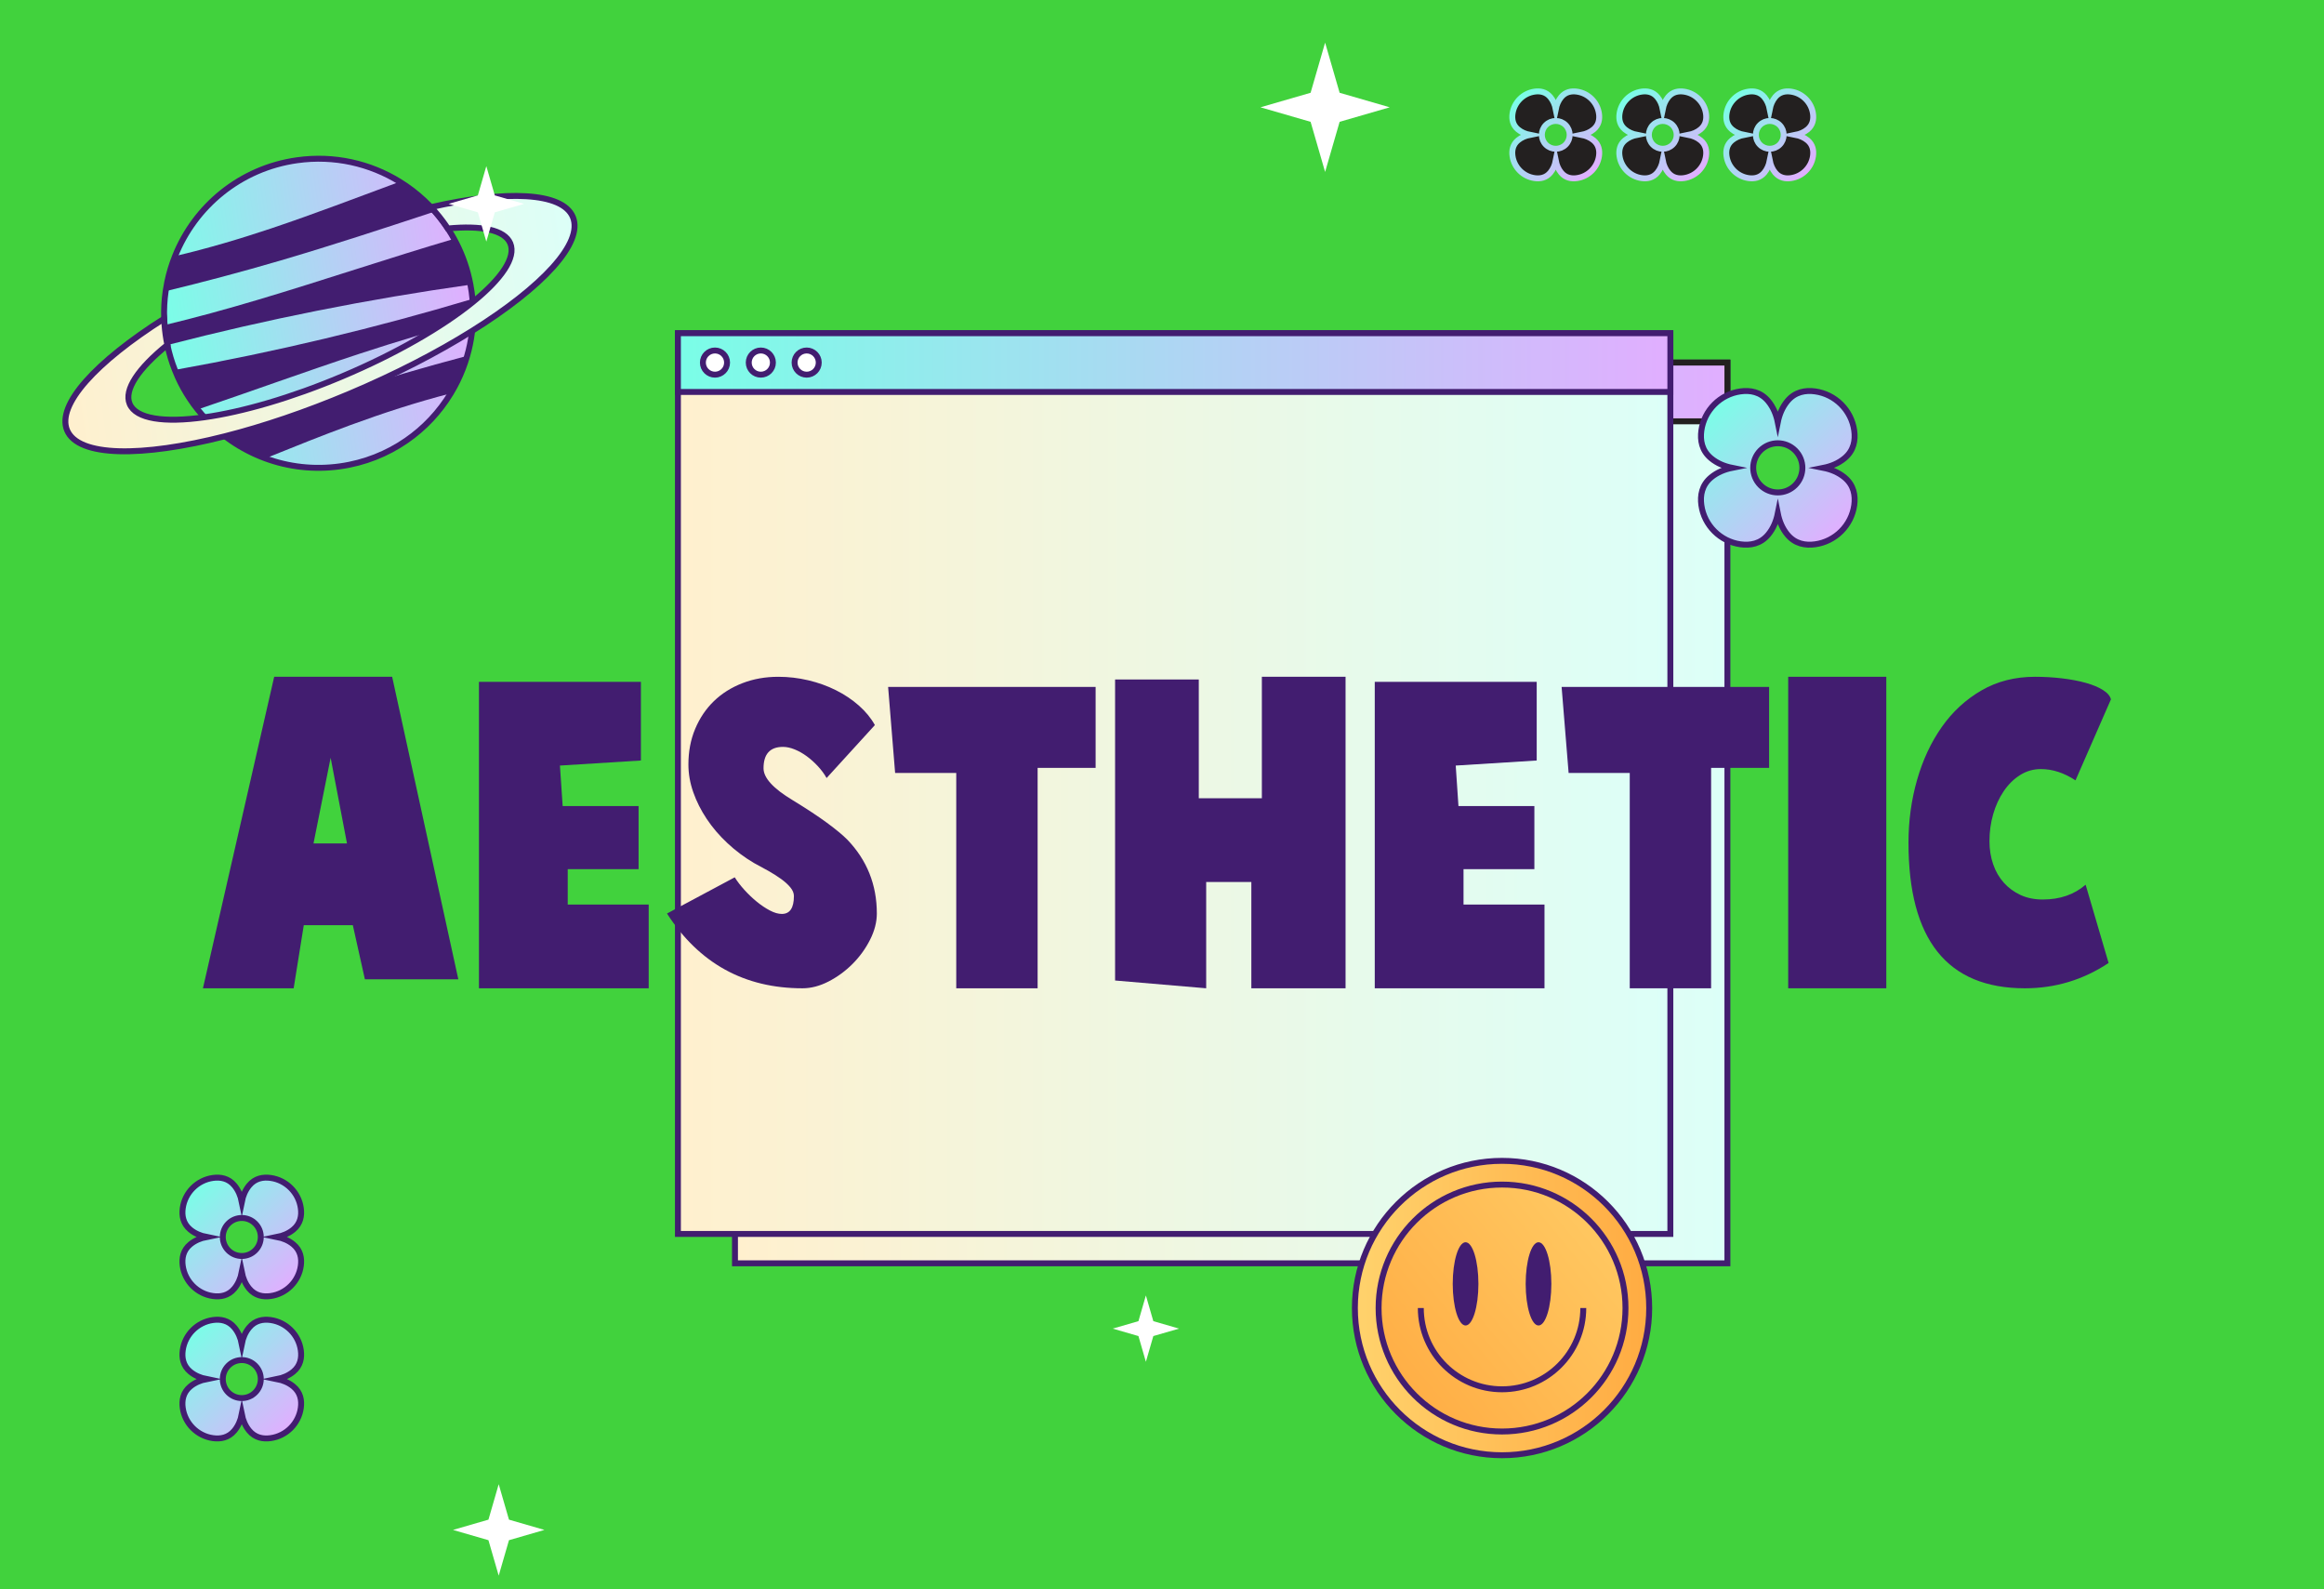 <?xml version="1.0" encoding="utf-8"?>
<!-- Generator: Adobe Illustrator 26.5.0, SVG Export Plug-In . SVG Version: 6.00 Build 0)  -->
<svg version="1.1" id="Capa_1" xmlns="http://www.w3.org/2000/svg" xmlns:xlink="http://www.w3.org/1999/xlink" x="0px" y="0px"
	 viewBox="0 0 392 268" enable-background="new 0 0 392 268" xml:space="preserve">
<rect x="0" y="0" width="392" height="268" fill="#808080" stroke="none"/>
<g>
	<g>
		<polygon fill="#421D70" points="364.887,185.608 366.38,190.763 371.535,192.256 366.38,193.749 364.887,198.904 363.394,193.749 
			358.239,192.256 363.394,190.763 		"/>
		<polygon fill="#421D70" points="364.887,200.981 366.38,206.136 371.535,207.629 366.38,209.122 364.887,214.277 363.394,209.122 
			358.239,207.629 363.394,206.136 		"/>
		<polygon fill="#421D70" points="364.887,216.355 366.38,221.51 371.535,223.003 366.38,224.496 364.887,229.651 363.394,224.496 
			358.239,223.003 363.394,221.51 		"/>
		<polygon fill="#421D70" points="364.887,231.728 366.38,236.883 371.535,238.376 366.38,239.869 364.887,245.024 363.394,239.869 
			358.239,238.376 363.394,236.883 		"/>
	</g>
</g>
<g>
	<rect y="0" fill="#41D23D" width="392" height="268"/>
	<g>
		
			<linearGradient id="SVGID_00000001645452791592554940000014977336992020336300_" gradientUnits="userSpaceOnUse" x1="-63.524" y1="1027.032" x2="-11.401" y2="1027.032" gradientTransform="matrix(0.99 -0.139 0.139 0.99 -51.918 -969.444)">
			<stop  offset="0" style="stop-color:#7AFEE7"/>
			<stop  offset="1" style="stop-color:#E1AEFF"/>
		</linearGradient>
		<path fill="url(#SVGID_00000001645452791592554940000014977336992020336300_)" stroke="#421D70" stroke-miterlimit="10" d="
			M79.55,49.212c0.056,0.4,0.103,0.802,0.139,1.2c0.118,1.222,0.147,2.433,0.086,3.627c-0.029,0.728-0.093,1.451-0.187,2.164
			c-0.168,1.297-0.432,2.568-0.792,3.809c-0.211,0.744-0.458,1.478-0.736,2.198c-0.556,1.439-1.237,2.822-2.035,4.129
			c-1.898,3.133-4.445,5.857-7.494,7.956c-3.229,2.232-7.018,3.764-11.169,4.347c-4.403,0.618-8.704,0.094-12.608-1.341
			c-2.05-0.757-3.989-1.763-5.774-2.99c-0.522-0.359-1.031-0.735-1.519-1.133c-0.355-0.276-0.696-0.563-1.03-0.861
			c-1.121-0.994-2.159-2.088-3.092-3.264c-0.46-0.577-0.898-1.171-1.306-1.79c-0.781-1.168-1.465-2.404-2.051-3.706
			c-0.175-0.384-0.338-0.779-0.49-1.175c-0.533-1.339-0.953-2.743-1.255-4.197c-0.124-0.571-0.224-1.144-0.306-1.731
			c-0.077-0.548-0.133-1.089-0.176-1.632c-0.031-0.36-0.052-0.717-0.063-1.075c-0.056-1.576,0.027-3.128,0.247-4.646
			c0.078-0.516,0.167-1.029,0.271-1.535c0.309-1.506,0.755-2.968,1.32-4.379c3.35-8.4,10.992-14.818,20.589-16.165
			c6.262-0.879,12.311,0.542,17.302,3.626c0.728,0.447,1.438,0.935,2.118,1.452c1.382,1.055,2.663,2.25,3.814,3.566
			c0.474,0.536,0.921,1.095,1.347,1.672c0.689,0.929,1.322,1.909,1.885,2.938c1.148,2.084,2.019,4.347,2.561,6.754
			c0.075,0.325,0.145,0.65,0.205,0.977C79.427,48.408,79.493,48.807,79.55,49.212z"/>
		<path fill="#421D70" d="M73.354,35.669c-8.727,2.872-17.454,5.749-26.308,8.342c-6.306,1.842-12.681,3.543-19.106,5.091
			c0.078-0.516,0.167-1.029,0.271-1.535c0.309-1.506,0.755-2.968,1.32-4.379c5.495-1.286,10.911-2.897,16.169-4.655
			c7.328-2.457,14.507-5.214,21.722-7.883c0.728,0.447,1.438,0.935,2.118,1.452C70.922,33.158,72.202,34.353,73.354,35.669z"/>
		<path fill="#421D70" d="M79.352,48.01c-17.25,2.426-34.357,5.832-51.114,10.176c-0.124-0.571-0.224-1.144-0.306-1.731
			c-0.077-0.548-0.133-1.089-0.176-1.632c5.303-1.269,10.556-2.725,15.733-4.263c11.082-3.3,22.004-7.014,33.096-10.281
			c1.148,2.084,2.019,4.347,2.561,6.754C79.221,47.358,79.291,47.683,79.352,48.01z"/>
		<path fill="#421D70" d="M78.796,60.013c-0.211,0.744-0.458,1.478-0.736,2.198c-0.556,1.439-1.237,2.822-2.035,4.129
			c-5.764,1.484-11.428,3.333-16.904,5.341c-4.847,1.783-9.608,3.695-14.367,5.622c-2.05-0.757-3.989-1.763-5.774-2.99
			c-0.522-0.359-1.031-0.735-1.519-1.133c6.629-2.383,13.282-4.731,20.016-6.915C64.496,63.997,71.608,61.91,78.796,60.013z"/>
		<path fill="#421D70" d="M79.689,50.412c0.118,1.222,0.147,2.433,0.086,3.627c-6.464,1.621-12.835,3.551-19.083,5.603
			c-9.178,3.018-18.219,6.323-27.353,9.412c-0.46-0.577-0.898-1.171-1.306-1.79c-0.781-1.168-1.465-2.404-2.051-3.706
			c-0.175-0.384-0.338-0.779-0.49-1.175C46.504,59.335,63.303,55.326,79.689,50.412z"/>
		
			<linearGradient id="SVGID_00000122695194217553667880000002952349520822593466_" gradientUnits="userSpaceOnUse" x1="-82.338" y1="1028.789" x2="7.383" y2="1028.789" gradientTransform="matrix(0.99 -0.139 0.139 0.99 -51.918 -969.444)">
			<stop  offset="0" style="stop-color:#FFF0CE"/>
			<stop  offset="1" style="stop-color:#DCFFF8"/>
		</linearGradient>
		<path fill="url(#SVGID_00000122695194217553667880000002952349520822593466_)" stroke="#421D70" stroke-miterlimit="10" d="
			M96.621,36.578c-1.769-4.188-11.188-4.553-23.939-1.646c0.228,0.24,0.452,0.486,0.672,0.737c0.474,0.536,0.921,1.095,1.347,1.672
			c0.288,0.387,0.567,0.785,0.828,1.191c5.672-0.543,9.586,0.234,10.541,2.501c1.006,2.39-1.477,5.994-6.338,9.927
			c-5.126,4.155-12.904,8.672-22.006,12.51c-8.624,3.64-16.85,6.004-23.264,6.904c-6.772,0.95-11.527,0.272-12.591-2.257
			c-1.007-2.395,1.489-6.011,6.364-9.951c-0.123-0.566-0.222-1.13-0.303-1.712c-0.077-0.548-0.133-1.089-0.176-1.632
			c-0.031-0.36-0.052-0.717-0.063-1.075l-0.003-0.019C16.191,61.018,9.507,68.273,11.32,72.572
			c1.892,4.482,12.533,4.582,26.637,0.995c6.447-1.638,13.615-4.054,21.001-7.17c7.78-3.283,14.829-6.935,20.681-10.594
			C91.509,48.389,98.464,40.955,96.621,36.578z"/>
	</g>
	<g>
		
			<linearGradient id="SVGID_00000101074161013705231940000005342183660343950500_" gradientUnits="userSpaceOnUse" x1="123.972" y1="137.096" x2="291.37" y2="137.096">
			<stop  offset="0" style="stop-color:#FFF0CE"/>
			<stop  offset="1" style="stop-color:#DCFFF8"/>
		</linearGradient>
		
			<rect x="123.972" y="61.146" fill="url(#SVGID_00000101074161013705231940000005342183660343950500_)" stroke="#421D70" stroke-miterlimit="10" width="167.398" height="151.9"/>
		
			<linearGradient id="SVGID_00000057144246802029288950000007922786781729930428_" gradientUnits="userSpaceOnUse" x1="123.972" y1="66.1" x2="291.37" y2="66.1">
			<stop  offset="0" style="stop-color:#7AFEE7"/>
			<stop  offset="1" style="stop-color:#E1AEFF"/>
		</linearGradient>
		
			<rect x="123.972" y="61.146" fill="url(#SVGID_00000057144246802029288950000007922786781729930428_)" stroke="#232020" stroke-miterlimit="10" width="167.398" height="9.907"/>
		<g>
			<path fill="#FFFFFF" stroke="#232020" stroke-miterlimit="10" d="M132.263,66.1c0,1.126-0.913,2.039-2.039,2.039
				c-1.126,0-2.039-0.913-2.039-2.039c0-1.126,0.913-2.039,2.039-2.039C131.35,64.061,132.263,64.974,132.263,66.1z"/>
			<path fill="#FFFFFF" stroke="#232020" stroke-miterlimit="10" d="M139.995,66.1c0,1.126-0.913,2.039-2.039,2.039
				c-1.126,0-2.039-0.913-2.039-2.039c0-1.126,0.913-2.039,2.039-2.039C139.083,64.061,139.995,64.974,139.995,66.1z"/>
			<path fill="#FFFFFF" stroke="#232020" stroke-miterlimit="10" d="M147.728,66.1c0,1.126-0.913,2.039-2.039,2.039
				c-1.126,0-2.039-0.913-2.039-2.039c0-1.126,0.913-2.039,2.039-2.039C146.815,64.061,147.728,64.974,147.728,66.1z"/>
		</g>
	</g>
	<g>
		
			<linearGradient id="SVGID_00000003099460954947461760000003278802915139004566_" gradientUnits="userSpaceOnUse" x1="114.348" y1="132.143" x2="281.746" y2="132.143">
			<stop  offset="0" style="stop-color:#FFF0CE"/>
			<stop  offset="1" style="stop-color:#DCFFF8"/>
		</linearGradient>
		
			<rect x="114.348" y="56.193" fill="url(#SVGID_00000003099460954947461760000003278802915139004566_)" stroke="#421D70" stroke-miterlimit="10" width="167.398" height="151.9"/>
		
			<linearGradient id="SVGID_00000122687557635032581090000009172728952391175091_" gradientUnits="userSpaceOnUse" x1="114.348" y1="61.146" x2="281.746" y2="61.146">
			<stop  offset="0" style="stop-color:#7AFEE7"/>
			<stop  offset="1" style="stop-color:#E1AEFF"/>
		</linearGradient>
		
			<rect x="114.348" y="56.193" fill="url(#SVGID_00000122687557635032581090000009172728952391175091_)" stroke="#421D70" stroke-miterlimit="10" width="167.398" height="9.907"/>
		<g>
			<path fill="#FFFFFF" stroke="#421D70" stroke-miterlimit="10" d="M122.638,61.146c0,1.126-0.913,2.039-2.039,2.039
				c-1.126,0-2.039-0.913-2.039-2.039c0-1.126,0.913-2.039,2.039-2.039C121.726,59.108,122.638,60.02,122.638,61.146z"/>
			<path fill="#FFFFFF" stroke="#421D70" stroke-miterlimit="10" d="M130.371,61.146c0,1.126-0.913,2.039-2.039,2.039
				c-1.126,0-2.039-0.913-2.039-2.039c0-1.126,0.913-2.039,2.039-2.039C129.458,59.108,130.371,60.02,130.371,61.146z"/>
			<path fill="#FFFFFF" stroke="#421D70" stroke-miterlimit="10" d="M138.104,61.146c0,1.126-0.913,2.039-2.039,2.039
				c-1.126,0-2.039-0.913-2.039-2.039c0-1.126,0.913-2.039,2.039-2.039C137.191,59.108,138.104,60.02,138.104,61.146z"/>
		</g>
	</g>
	<g>
		
			<linearGradient id="SVGID_00000018928348915855762950000010847502108434412434_" gradientUnits="userSpaceOnUse" x1="289.174" y1="68.202" x2="310.564" y2="89.593">
			<stop  offset="0" style="stop-color:#7AFEE7"/>
			<stop  offset="1" style="stop-color:#E1AEFF"/>
		</linearGradient>
		<path fill="url(#SVGID_00000018928348915855762950000010847502108434412434_)" stroke="#421D70" stroke-miterlimit="10" d="
			M311.126,80.513c-1.047-0.866-2.291-1.362-3.556-1.614c1.266-0.255,2.509-0.748,3.556-1.617c1.573-1.306,1.862-3.051,1.634-4.68
			c-0.472-3.409-3.188-6.126-6.597-6.597c-1.629-0.226-3.373,0.063-4.677,1.634c-0.869,1.047-1.362,2.291-1.617,3.559
			c-0.255-1.268-0.748-2.512-1.617-3.559c-1.304-1.571-3.046-1.86-4.677-1.634c-3.409,0.472-6.126,3.188-6.597,6.597
			c-0.229,1.629,0.06,3.373,1.634,4.68c1.044,0.869,2.291,1.362,3.556,1.617c-1.266,0.253-2.512,0.748-3.556,1.614
			c-1.573,1.306-1.862,3.048-1.636,4.68c0.474,3.407,3.19,6.123,6.597,6.597c1.631,0.226,3.376-0.06,4.68-1.634
			c0.869-1.047,1.362-2.293,1.617-3.559c0.255,1.268,0.748,2.512,1.617,3.559c1.304,1.573,3.048,1.862,4.68,1.634
			c3.409-0.472,6.123-3.188,6.597-6.597C312.988,83.562,312.7,81.82,311.126,80.513z M302.801,81.832
			c-1.619,1.619-4.247,1.619-5.866,0c-1.619-1.622-1.619-4.247,0-5.868c1.619-1.619,4.247-1.619,5.866,0
			C304.423,77.585,304.423,80.21,302.801,81.832z"/>
	</g>
	<g>
		
			<linearGradient id="SVGID_00000111165583327480956870000003276270652060459940_" gradientUnits="userSpaceOnUse" x1="256.013" y1="16.339" x2="268.823" y2="29.149">
			<stop  offset="0" style="stop-color:#7AFEE7"/>
			<stop  offset="1" style="stop-color:#E1AEFF"/>
		</linearGradient>
		<path fill="#232020" stroke="url(#SVGID_00000111165583327480956870000003276270652060459940_)" stroke-miterlimit="10" d="
			M268.787,23.658c-0.592-0.49-1.296-0.771-2.012-0.913c0.716-0.144,1.42-0.423,2.012-0.915c0.89-0.739,1.054-1.726,0.924-2.648
			c-0.267-1.929-1.804-3.466-3.733-3.733c-0.922-0.128-1.909,0.035-2.646,0.924c-0.491,0.592-0.771,1.296-0.915,2.013
			c-0.144-0.717-0.423-1.421-0.915-2.013c-0.738-0.889-1.723-1.052-2.646-0.924c-1.929,0.267-3.466,1.804-3.733,3.733
			c-0.129,0.922,0.034,1.909,0.924,2.648c0.591,0.491,1.296,0.771,2.012,0.915c-0.716,0.143-1.421,0.423-2.012,0.913
			c-0.89,0.739-1.054,1.725-0.926,2.648c0.268,1.928,1.805,3.465,3.733,3.733c0.923,0.128,1.91-0.034,2.648-0.924
			c0.491-0.592,0.771-1.297,0.915-2.013c0.144,0.717,0.423,1.421,0.915,2.013c0.738,0.89,1.725,1.054,2.648,0.924
			c1.929-0.267,3.465-1.804,3.733-3.733C269.841,25.383,269.678,24.397,268.787,23.658z M264.077,24.404
			c-0.916,0.916-2.403,0.916-3.319,0c-0.916-0.918-0.916-2.403,0-3.32c0.916-0.916,2.403-0.916,3.319,0
			C264.995,22.001,264.995,23.486,264.077,24.404z"/>
	</g>
	<g>
		
			<linearGradient id="SVGID_00000069393748724562928090000011758833798462239130_" gradientUnits="userSpaceOnUse" x1="274.062" y1="16.339" x2="286.872" y2="29.149">
			<stop  offset="0" style="stop-color:#7AFEE7"/>
			<stop  offset="1" style="stop-color:#E1AEFF"/>
		</linearGradient>
		<path fill="#232020" stroke="url(#SVGID_00000069393748724562928090000011758833798462239130_)" stroke-miterlimit="10" d="
			M286.836,23.658c-0.592-0.49-1.296-0.771-2.012-0.913c0.716-0.144,1.42-0.423,2.012-0.915c0.89-0.739,1.054-1.726,0.924-2.648
			c-0.267-1.929-1.804-3.466-3.733-3.733c-0.922-0.128-1.909,0.035-2.646,0.924c-0.491,0.592-0.771,1.296-0.915,2.013
			c-0.144-0.717-0.423-1.421-0.915-2.013c-0.738-0.889-1.723-1.052-2.646-0.924c-1.929,0.267-3.466,1.804-3.733,3.733
			c-0.129,0.922,0.034,1.909,0.924,2.648c0.591,0.491,1.296,0.771,2.012,0.915c-0.716,0.143-1.421,0.423-2.012,0.913
			c-0.89,0.739-1.054,1.725-0.926,2.648c0.268,1.928,1.805,3.465,3.733,3.733c0.923,0.128,1.91-0.034,2.648-0.924
			c0.491-0.592,0.771-1.297,0.915-2.013c0.144,0.717,0.423,1.421,0.915,2.013c0.738,0.89,1.725,1.054,2.648,0.924
			c1.929-0.267,3.465-1.804,3.733-3.733C287.89,25.383,287.727,24.397,286.836,23.658z M282.126,24.404
			c-0.916,0.916-2.403,0.916-3.319,0c-0.916-0.918-0.916-2.403,0-3.32c0.916-0.916,2.403-0.916,3.319,0
			C283.044,22.001,283.044,23.486,282.126,24.404z"/>
	</g>
	<g>
		
			<linearGradient id="SVGID_00000120534714094692714670000000801401234580654235_" gradientUnits="userSpaceOnUse" x1="292.111" y1="16.339" x2="304.921" y2="29.149">
			<stop  offset="0" style="stop-color:#7AFEE7"/>
			<stop  offset="1" style="stop-color:#E1AEFF"/>
		</linearGradient>
		<path fill="#232020" stroke="url(#SVGID_00000120534714094692714670000000801401234580654235_)" stroke-miterlimit="10" d="
			M304.885,23.658c-0.592-0.49-1.296-0.771-2.012-0.913c0.716-0.144,1.42-0.423,2.012-0.915c0.89-0.739,1.054-1.726,0.924-2.648
			c-0.267-1.929-1.804-3.466-3.733-3.733c-0.922-0.128-1.909,0.035-2.646,0.924c-0.491,0.592-0.77,1.296-0.915,2.013
			c-0.144-0.717-0.423-1.421-0.915-2.013c-0.738-0.889-1.723-1.052-2.646-0.924c-1.929,0.267-3.466,1.804-3.733,3.733
			c-0.129,0.922,0.034,1.909,0.924,2.648c0.591,0.491,1.296,0.771,2.012,0.915c-0.716,0.143-1.421,0.423-2.012,0.913
			c-0.89,0.739-1.054,1.725-0.926,2.648c0.268,1.928,1.805,3.465,3.733,3.733c0.923,0.128,1.91-0.034,2.648-0.924
			c0.491-0.592,0.771-1.297,0.915-2.013c0.144,0.717,0.423,1.421,0.915,2.013c0.738,0.89,1.725,1.054,2.648,0.924
			c1.929-0.267,3.465-1.804,3.733-3.733C305.939,25.383,305.776,24.397,304.885,23.658z M300.175,24.404
			c-0.916,0.916-2.403,0.916-3.319,0c-0.916-0.918-0.916-2.403,0-3.32c0.916-0.916,2.403-0.916,3.319,0
			C301.093,22.001,301.093,23.486,300.175,24.404z"/>
	</g>
	<g>
		
			<linearGradient id="SVGID_00000138547475221729729760000004256326748961251769_" gradientUnits="userSpaceOnUse" x1="32.523" y1="200.346" x2="49.045" y2="216.869">
			<stop  offset="0" style="stop-color:#7AFEE7"/>
			<stop  offset="1" style="stop-color:#E1AEFF"/>
		</linearGradient>
		<path fill="url(#SVGID_00000138547475221729729760000004256326748961251769_)" stroke="#421D70" stroke-miterlimit="10" d="
			M49.479,209.855c-0.808-0.669-1.769-1.052-2.747-1.247c0.978-0.197,1.938-0.578,2.747-1.249c1.215-1.009,1.438-2.356,1.262-3.615
			c-0.364-2.633-2.462-4.731-5.096-5.096c-1.258-0.175-2.605,0.048-3.613,1.262c-0.671,0.808-1.052,1.769-1.249,2.749
			c-0.197-0.979-0.578-1.94-1.249-2.749c-1.007-1.213-2.353-1.437-3.613-1.262c-2.633,0.364-4.731,2.462-5.096,5.096
			c-0.177,1.258,0.046,2.605,1.262,3.615c0.807,0.671,1.769,1.052,2.747,1.249c-0.978,0.195-1.94,0.578-2.747,1.247
			c-1.215,1.009-1.438,2.355-1.264,3.615c0.366,2.632,2.464,4.73,5.096,5.096c1.26,0.175,2.607-0.046,3.615-1.262
			c0.671-0.808,1.052-1.771,1.249-2.749c0.197,0.979,0.578,1.94,1.249,2.749c1.007,1.215,2.355,1.438,3.615,1.262
			c2.633-0.364,4.73-2.462,5.096-5.096C50.918,212.21,50.695,210.864,49.479,209.855z M43.049,210.874
			c-1.251,1.251-3.28,1.251-4.531,0c-1.251-1.253-1.251-3.28,0-4.533c1.251-1.251,3.28-1.251,4.531,0
			C44.302,207.594,44.302,209.621,43.049,210.874z"/>
	</g>
	<g>
		
			<linearGradient id="SVGID_00000153681918148666235880000013936998626709019793_" gradientUnits="userSpaceOnUse" x1="32.523" y1="224.309" x2="49.045" y2="240.831">
			<stop  offset="0" style="stop-color:#7AFEE7"/>
			<stop  offset="1" style="stop-color:#E1AEFF"/>
		</linearGradient>
		<path fill="url(#SVGID_00000153681918148666235880000013936998626709019793_)" stroke="#421D70" stroke-miterlimit="10" d="
			M49.479,233.818c-0.808-0.669-1.769-1.052-2.747-1.247c0.978-0.197,1.938-0.578,2.747-1.249c1.215-1.009,1.438-2.356,1.262-3.615
			c-0.364-2.633-2.462-4.731-5.096-5.096c-1.258-0.175-2.605,0.048-3.613,1.262c-0.671,0.808-1.052,1.769-1.249,2.749
			c-0.197-0.979-0.578-1.94-1.249-2.749c-1.007-1.213-2.353-1.437-3.613-1.262c-2.633,0.364-4.731,2.462-5.096,5.096
			c-0.177,1.258,0.046,2.605,1.262,3.615c0.807,0.671,1.769,1.052,2.747,1.249c-0.978,0.195-1.94,0.578-2.747,1.247
			c-1.215,1.009-1.438,2.355-1.264,3.615c0.366,2.631,2.464,4.73,5.096,5.096c1.26,0.175,2.607-0.046,3.615-1.262
			c0.671-0.808,1.052-1.771,1.249-2.749c0.197,0.979,0.578,1.94,1.249,2.749c1.007,1.215,2.355,1.438,3.615,1.262
			c2.633-0.364,4.73-2.462,5.096-5.096C50.918,236.172,50.695,234.827,49.479,233.818z M43.049,234.836
			c-1.251,1.251-3.28,1.251-4.531,0c-1.251-1.253-1.251-3.28,0-4.533c1.251-1.251,3.28-1.251,4.531,0
			C44.302,231.556,44.302,233.583,43.049,234.836z"/>
	</g>
	<g>
		
			<linearGradient id="SVGID_00000153672298985720381330000006518789352725200042_" gradientUnits="userSpaceOnUse" x1="228.533" y1="220.589" x2="278.179" y2="220.589">
			<stop  offset="0" style="stop-color:#FFD26C"/>
			<stop  offset="1" style="stop-color:#FFAB42"/>
		</linearGradient>
		
			<circle fill="url(#SVGID_00000153672298985720381330000006518789352725200042_)" stroke="#421D70" stroke-miterlimit="10" cx="253.356" cy="220.589" r="24.823"/>
		
			<linearGradient id="SVGID_00000100371664075285020410000008382672465269831815_" gradientUnits="userSpaceOnUse" x1="284.203" y1="195.133" x2="232.452" y2="237.839">
			<stop  offset="0" style="stop-color:#FFD26C"/>
			<stop  offset="1" style="stop-color:#FFAB42"/>
		</linearGradient>
		
			<circle fill="url(#SVGID_00000100371664075285020410000008382672465269831815_)" stroke="#421D70" stroke-miterlimit="10" cx="253.356" cy="220.589" r="20.822"/>
		<path fill="none" stroke="#421D70" stroke-miterlimit="10" d="M267.06,220.589c0,7.568-6.135,13.704-13.704,13.704
			c-7.568,0-13.703-6.135-13.703-13.704"/>
		<g>
			<ellipse fill="#421D70" cx="247.204" cy="216.513" rx="2.166" ry="7.019"/>
			<ellipse fill="#421D70" cx="259.509" cy="216.513" rx="2.166" ry="7.019"/>
		</g>
	</g>
	<g>
		<polygon fill="#FFFFFF" points="223.513,7.192 225.961,15.646 234.415,18.095 225.961,20.543 223.513,28.997 221.064,20.543 
			212.61,18.095 221.064,15.646 		"/>
		<polygon fill="#FFFFFF" points="82.031,28.015 83.461,32.95 88.395,34.379 83.461,35.808 82.031,40.742 80.602,35.808 
			75.668,34.379 80.602,32.95 		"/>
		<polygon fill="#FFFFFF" points="84.119,250.296 85.851,256.276 91.831,258.008 85.851,259.74 84.119,265.72 82.388,259.74 
			76.408,258.008 82.388,256.276 		"/>
		<polygon fill="#FFFFFF" points="193.282,218.465 194.538,222.803 198.876,224.059 194.538,225.315 193.282,229.653 
			192.026,225.315 187.688,224.059 192.026,222.803 		"/>
	</g>
	<g>
		<path fill="#421D70" d="M77.309,165.156h-15.76l-2.036-9.128h-8.273l-1.707,10.638H34.231l12.017-52.533h19.897L77.309,165.156z
			 M58.528,142.238l-2.758-14.446l-2.89,14.446H58.528z"/>
		<path fill="#421D70" d="M109.419,166.666h-28.63v-51.679h27.317v13.265l-13.659,0.854l0.46,6.83h12.805v10.638H95.761v5.977
			h13.658V166.666z"/>
		<path fill="#421D70" d="M147.9,154.059c0,1.444-0.384,2.922-1.149,4.433c-0.767,1.511-1.752,2.868-2.955,4.071
			c-1.205,1.205-2.551,2.189-4.038,2.955c-1.489,0.766-2.955,1.148-4.4,1.148c-9.807,0-17.424-4.202-22.852-12.607l11.426-6.107
			c0.438,0.701,0.985,1.412,1.642,2.135c0.657,0.723,1.347,1.379,2.068,1.97c0.723,0.591,1.455,1.083,2.2,1.478
			c0.744,0.395,1.422,0.591,2.035,0.591c1.356,0,2.036-1.007,2.036-3.021c0-0.481-0.197-0.963-0.591-1.445
			c-0.395-0.48-0.909-0.951-1.543-1.411c-0.636-0.46-1.357-0.919-2.167-1.379c-0.812-0.46-1.632-0.908-2.463-1.347
			c-1.62-0.962-3.109-2.078-4.466-3.349c-1.357-1.269-2.518-2.627-3.479-4.071c-0.964-1.445-1.719-2.943-2.266-4.499
			c-0.548-1.553-0.821-3.119-0.821-4.695c0-2.188,0.383-4.191,1.149-6.009c0.766-1.816,1.816-3.371,3.152-4.662
			c1.334-1.291,2.932-2.298,4.793-3.021c1.86-0.723,3.885-1.083,6.074-1.083c1.708,0,3.393,0.197,5.057,0.591
			c1.663,0.394,3.218,0.952,4.662,1.674c1.444,0.723,2.735,1.587,3.874,2.594c1.139,1.008,2.036,2.102,2.692,3.284l-8.143,8.931
			c-0.394-0.7-0.886-1.368-1.478-2.003c-0.591-0.634-1.215-1.192-1.871-1.674c-0.656-0.481-1.336-0.864-2.036-1.149
			c-0.7-0.284-1.357-0.427-1.97-0.427c-2.189,0-3.283,1.205-3.283,3.612c0,1.62,1.642,3.415,4.925,5.384
			c2.364,1.445,4.29,2.715,5.779,3.809c1.487,1.096,2.626,2.036,3.414,2.824C146.235,145.041,147.9,149.199,147.9,154.059z"/>
		<path fill="#421D70" d="M184.804,129.499h-9.784v37.167h-13.724v-36.313h-10.311l-1.182-14.512h35V129.499z"/>
		<path fill="#421D70" d="M226.962,114.133v52.533H211.07v-17.927h-7.617v17.927l-15.366-1.312v-50.761h14.118v20.028h10.639
			v-20.488H226.962z"/>
		<path fill="#421D70" d="M260.517,166.666h-28.63v-51.679h27.317v13.265l-13.659,0.854l0.46,6.83h12.805v10.638h-11.951v5.977
			h13.658V166.666z"/>
		<path fill="#421D70" d="M298.406,129.499h-9.784v37.167h-13.724v-36.313h-10.311l-1.182-14.512h35V129.499z"/>
		<path fill="#421D70" d="M318.172,114.133v52.533h-16.548v-52.533H318.172z"/>
		<path fill="#421D70" d="M350.084,131.601c-1.927-1.27-3.874-1.904-5.844-1.904c-1.271,0-2.441,0.339-3.514,1.018
			c-1.073,0.679-1.992,1.587-2.758,2.725c-0.767,1.139-1.357,2.43-1.772,3.875c-0.417,1.444-0.624,2.955-0.624,4.53
			c0,1.402,0.207,2.704,0.624,3.908c0.415,1.204,1.018,2.244,1.806,3.119c0.788,0.876,1.729,1.565,2.823,2.068
			c1.094,0.504,2.342,0.755,3.743,0.755c2.89,0,5.297-0.831,7.224-2.495l3.874,13.199c-4.291,2.846-8.996,4.268-14.118,4.268
			c-13.091,0-19.635-8.186-19.635-24.559c0-3.678,0.481-7.201,1.445-10.573c0.962-3.371,2.353-6.347,4.17-8.931
			c1.815-2.583,4.049-4.64,6.697-6.173c2.648-1.532,5.658-2.298,9.029-2.298c1.532,0,3.042,0.088,4.531,0.262
			c1.487,0.176,2.823,0.427,4.006,0.755c1.182,0.328,2.155,0.733,2.922,1.215c0.766,0.482,1.215,1.008,1.347,1.576L350.084,131.601z
			"/>
	</g>
</g>
</svg>
